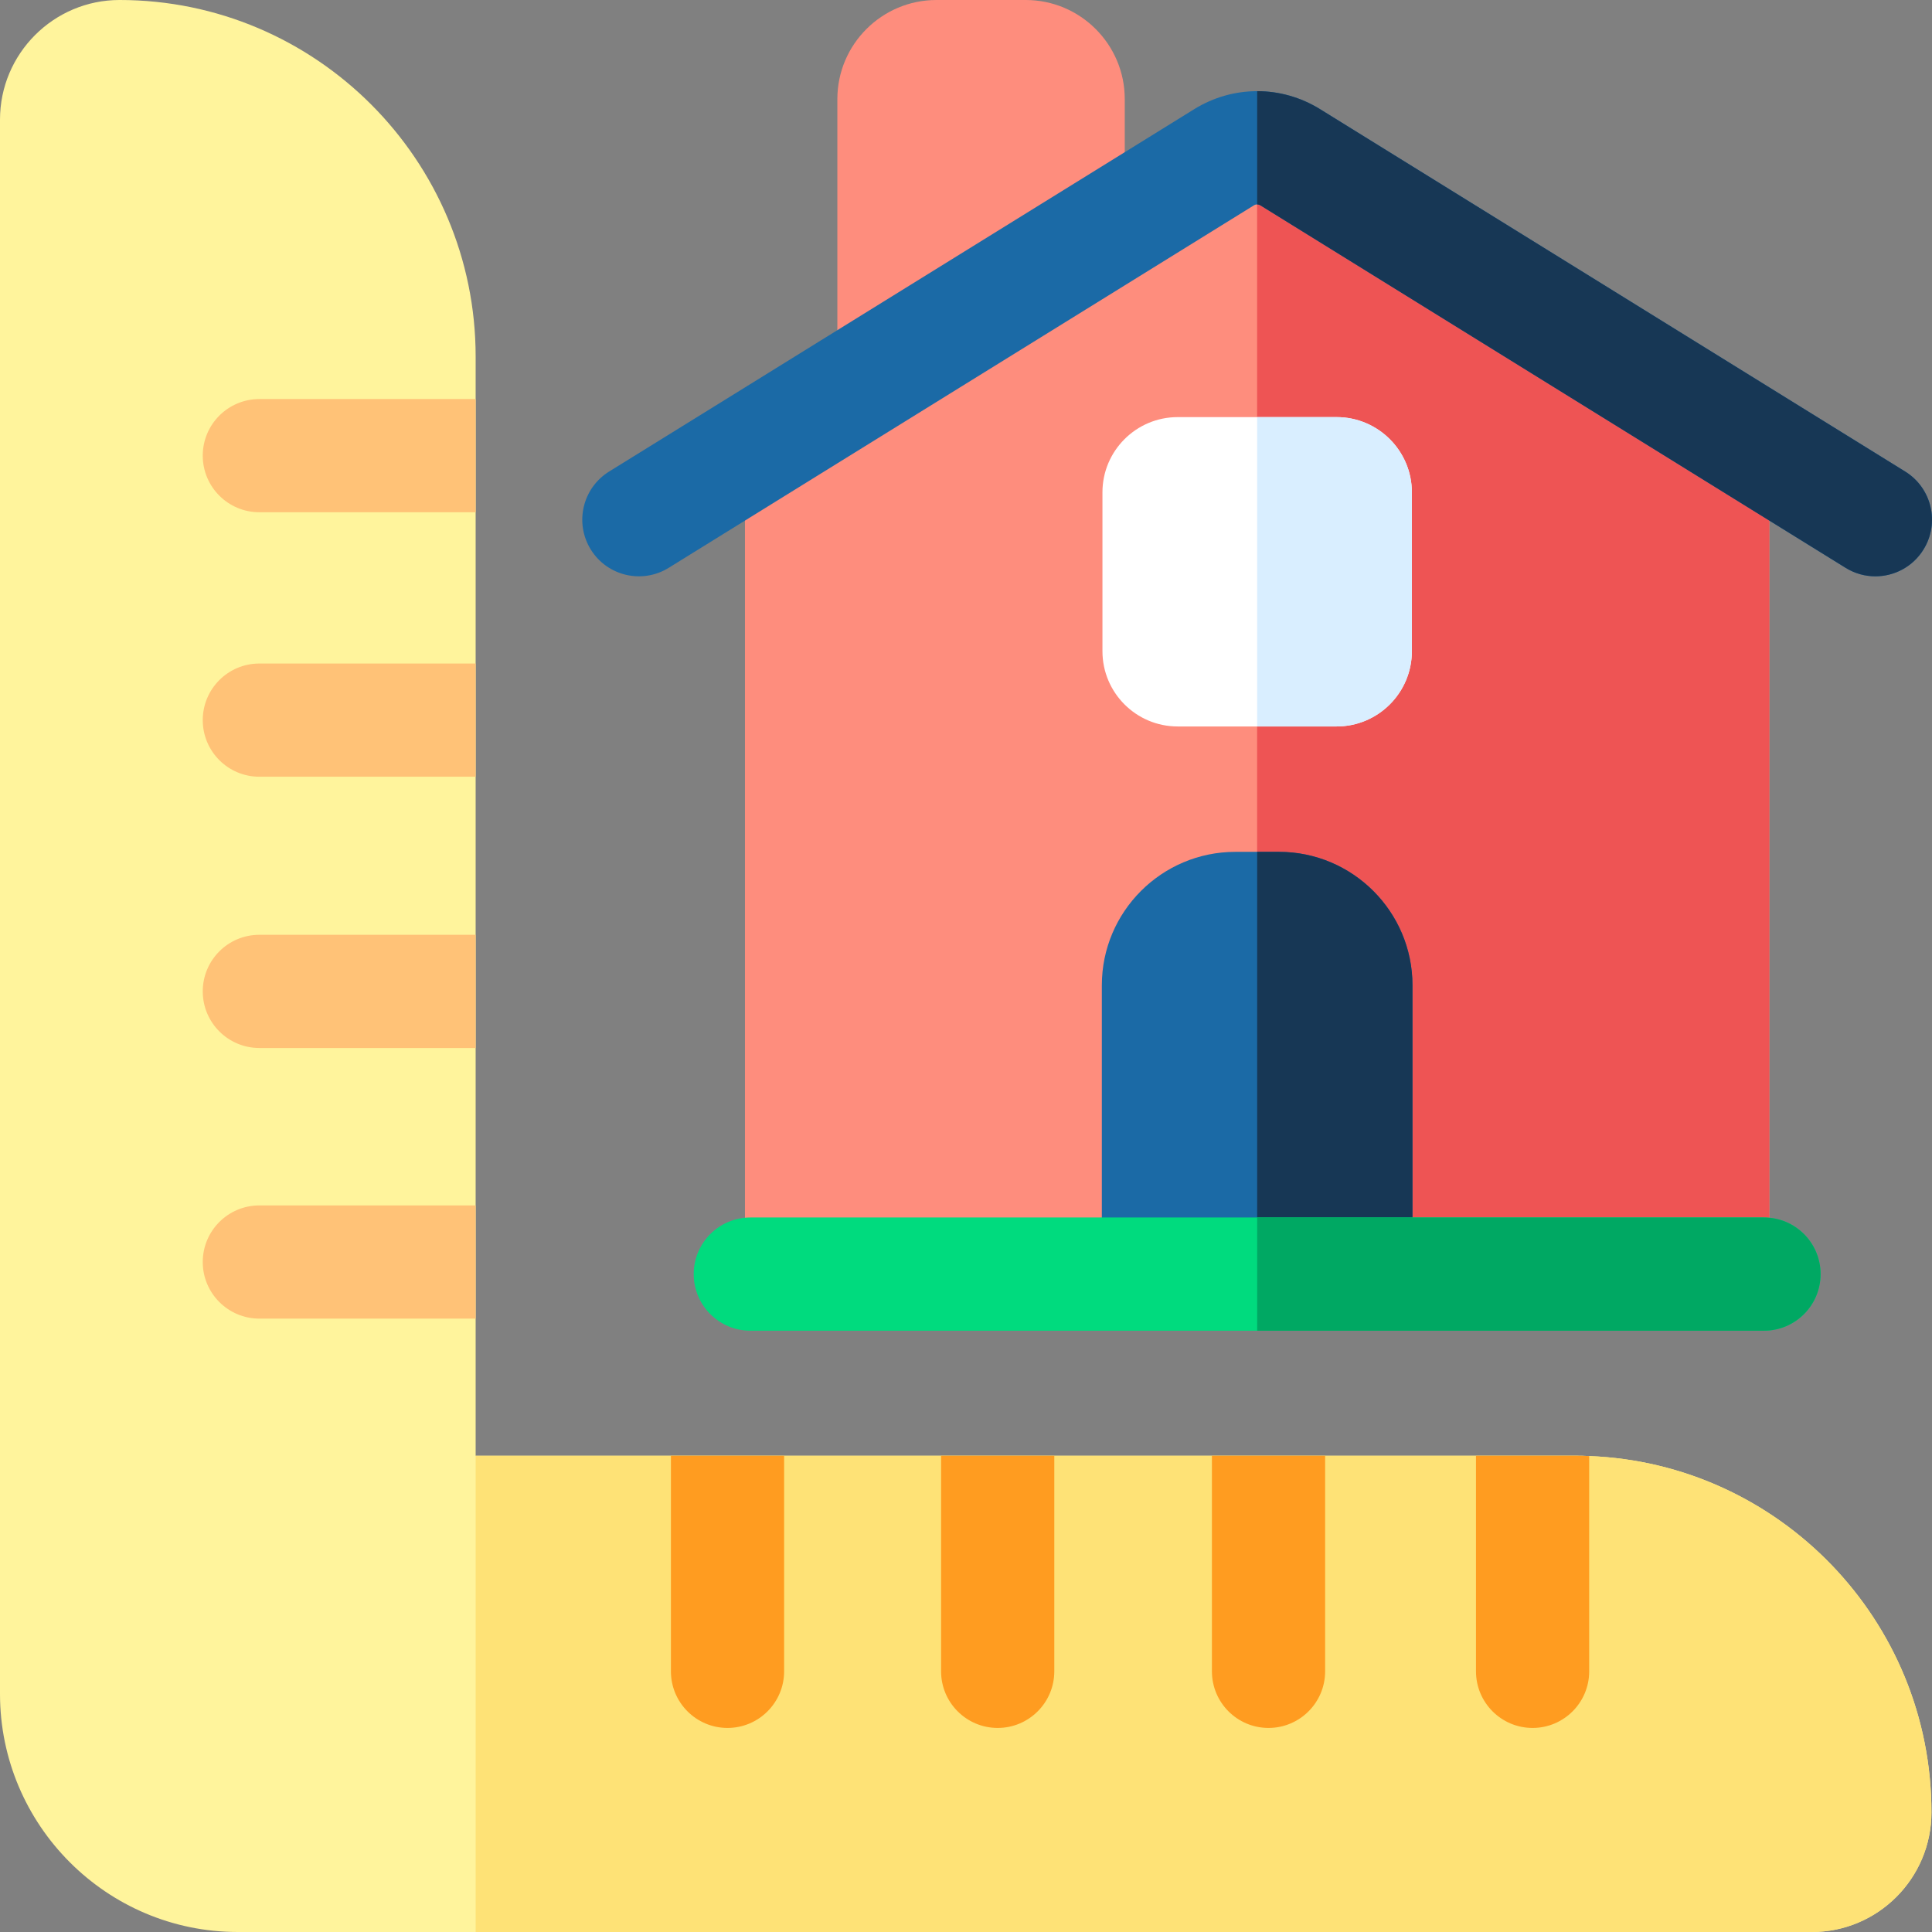 <svg height="512pt" viewBox="0 0 512 512" width="512pt" xmlns="http://www.w3.org/2000/svg"><rect x="0" y="0" width="512" height="512" fill="#808080" stroke="none"/><path d="m468.891 117.672v220.023h-271.469v-220.023l119.039-73.73c5.148-3.191 10.91-4.781 16.688-4.781h.012c5.77 0 11.539 1.59 16.691 4.781zm0 0" fill="#fe8d7d"/><path d="m468.891 117.672v220.023h-135.742v-298.535h.012c5.77 0 11.539 1.59 16.691 4.781zm0 0" fill="#ee5454"/><path d="m374.32 261.102v76.504h-82.32v-76.504c0-19.492 15.859-35.352 35.371-35.352h11.578c19.5 0 35.371 15.859 35.371 35.352zm0 0" fill="#1b6aa6"/><path d="m374.32 261.102v76.504h-41.16v-111.855h5.789c19.5 0 35.371 15.859 35.371 35.352zm0 0" fill="#173755"/><path d="m482.473 337.648c0 8.281-6.711 15-15 15h-268.633c-8.289 0-15-6.719-15-15 0-8.277 6.711-15 15-15h268.629c8.293 0 15.004 6.723 15.004 15zm0 0" fill="#00db7e"/><path d="m298.07 26.25v49.371l-76.16 47.168v-96.539c0-14.469 11.781-26.25 26.262-26.25h23.648c14.48 0 26.25 11.781 26.25 26.25zm0 0" fill="#fe8d7d"/><path d="m509.75 145.621c-2.84 4.59-7.738 7.109-12.762 7.109-2.699 0-5.43-.73-7.887-2.25l-20.211-12.52-134.84-83.52c-.27-.172-.59-.262-.891-.262-.32 0-.621.09-.898.262l-34.191 21.18-76.16 47.168-24.488 15.172-20.211 12.52c-7.039 4.359-16.289 2.191-20.652-4.859-4.359-7.039-2.188-16.281 4.852-20.652l36.012-22.297 24.488-15.172 76.16-47.168 18.391-11.391c5.148-3.191 10.918-4.781 16.699-4.781 5.77 0 11.539 1.59 16.691 4.781l119.039 73.73 36.008 22.297c7.043 4.371 9.211 13.613 4.852 20.652zm0 0" fill="#1b6aa6"/><path d="m374.16 130.469v42.113c0 11-8.949 19.938-19.941 19.938h-42.129c-10.988 0-19.93-8.938-19.93-19.938v-42.113c0-10.988 8.941-19.93 19.93-19.93h42.129c10.992 0 19.941 8.941 19.941 19.93zm0 0" fill="#fff"/><path d="m511.852 480.289c0 17.492-14.211 31.711-31.68 31.711h-417.152c-34.75 0-63.02-28.309-63.02-63.102v-417.188c0-17.492 14.211-31.711 31.68-31.711 52.039 0 94.371 42.391 94.371 94.5v291.289h291.43c1.23 0 2.449.02 3.668.082 50.352 1.93 90.703 43.551 90.703 94.418zm0 0" fill="#fff49c"/><path d="m511.852 480.289c0 17.492-14.211 31.711-31.68 31.711h-354.121v-126.211h291.43c1.23 0 2.449.02 3.668.082 50.352 1.93 90.703 43.551 90.703 94.418zm0 0" fill="#fee276"/><g fill="#ff9c20"><path d="m279.398 385.789v57.133c0 8.277-6.719 15-15 15-8.289 0-15-6.723-15-15v-57.133zm0 0"/><path d="m207.801 385.789v57.133c0 8.277-6.723 15-15 15-8.289 0-15-6.723-15-15v-57.133zm0 0"/><path d="m351.172 385.789v57.133c0 8.277-6.723 15-15 15-8.293 0-15-6.723-15-15v-57.133zm0 0"/><path d="m421.152 385.871v57.051c0 8.277-6.723 15-15 15-8.293 0-15-6.723-15-15v-57.133h26.328c1.23 0 2.449.02 3.672.082zm0 0"/></g><path d="m126.051 247.73v30h-57.32c-8.281 0-15-6.719-15-15 0-8.289 6.719-15 15-15zm0 0" fill="#ffc277"/><path d="m126.051 319.449v30h-57.32c-8.281 0-15-6.719-15-15 0-8.289 6.719-15 15-15zm0 0" fill="#ffc277"/><path d="m126.051 175.84v30h-57.32c-8.281 0-15-6.711-15-15 0-8.281 6.719-15 15-15zm0 0" fill="#ffc277"/><path d="m126.051 105.75v30h-57.32c-8.281 0-15-6.719-15-15 0-8.289 6.719-15 15-15zm0 0" fill="#ffc277"/><path d="m354.219 192.52h-21.059v-81.98h21.059c10.992 0 19.941 8.941 19.941 19.93v42.113c0 11-8.949 19.938-19.941 19.938zm0 0" fill="#d9eeff"/><path d="m509.75 145.621c-2.84 4.59-7.738 7.109-12.758 7.109-2.703 0-5.43-.73-7.891-2.25l-155.051-96.039c-.27-.172-.59-.262-.891-.262v-30.02c5.77 0 11.539 1.59 16.691 4.781l155.047 96.027c7.043 4.371 9.211 13.613 4.852 20.652zm0 0" fill="#173755"/><path d="m482.473 337.648c0 8.281-6.711 15-15 15h-134.312v-30h134.309c8.293 0 15.004 6.723 15.004 15zm0 0" fill="#00a863"/></svg>
